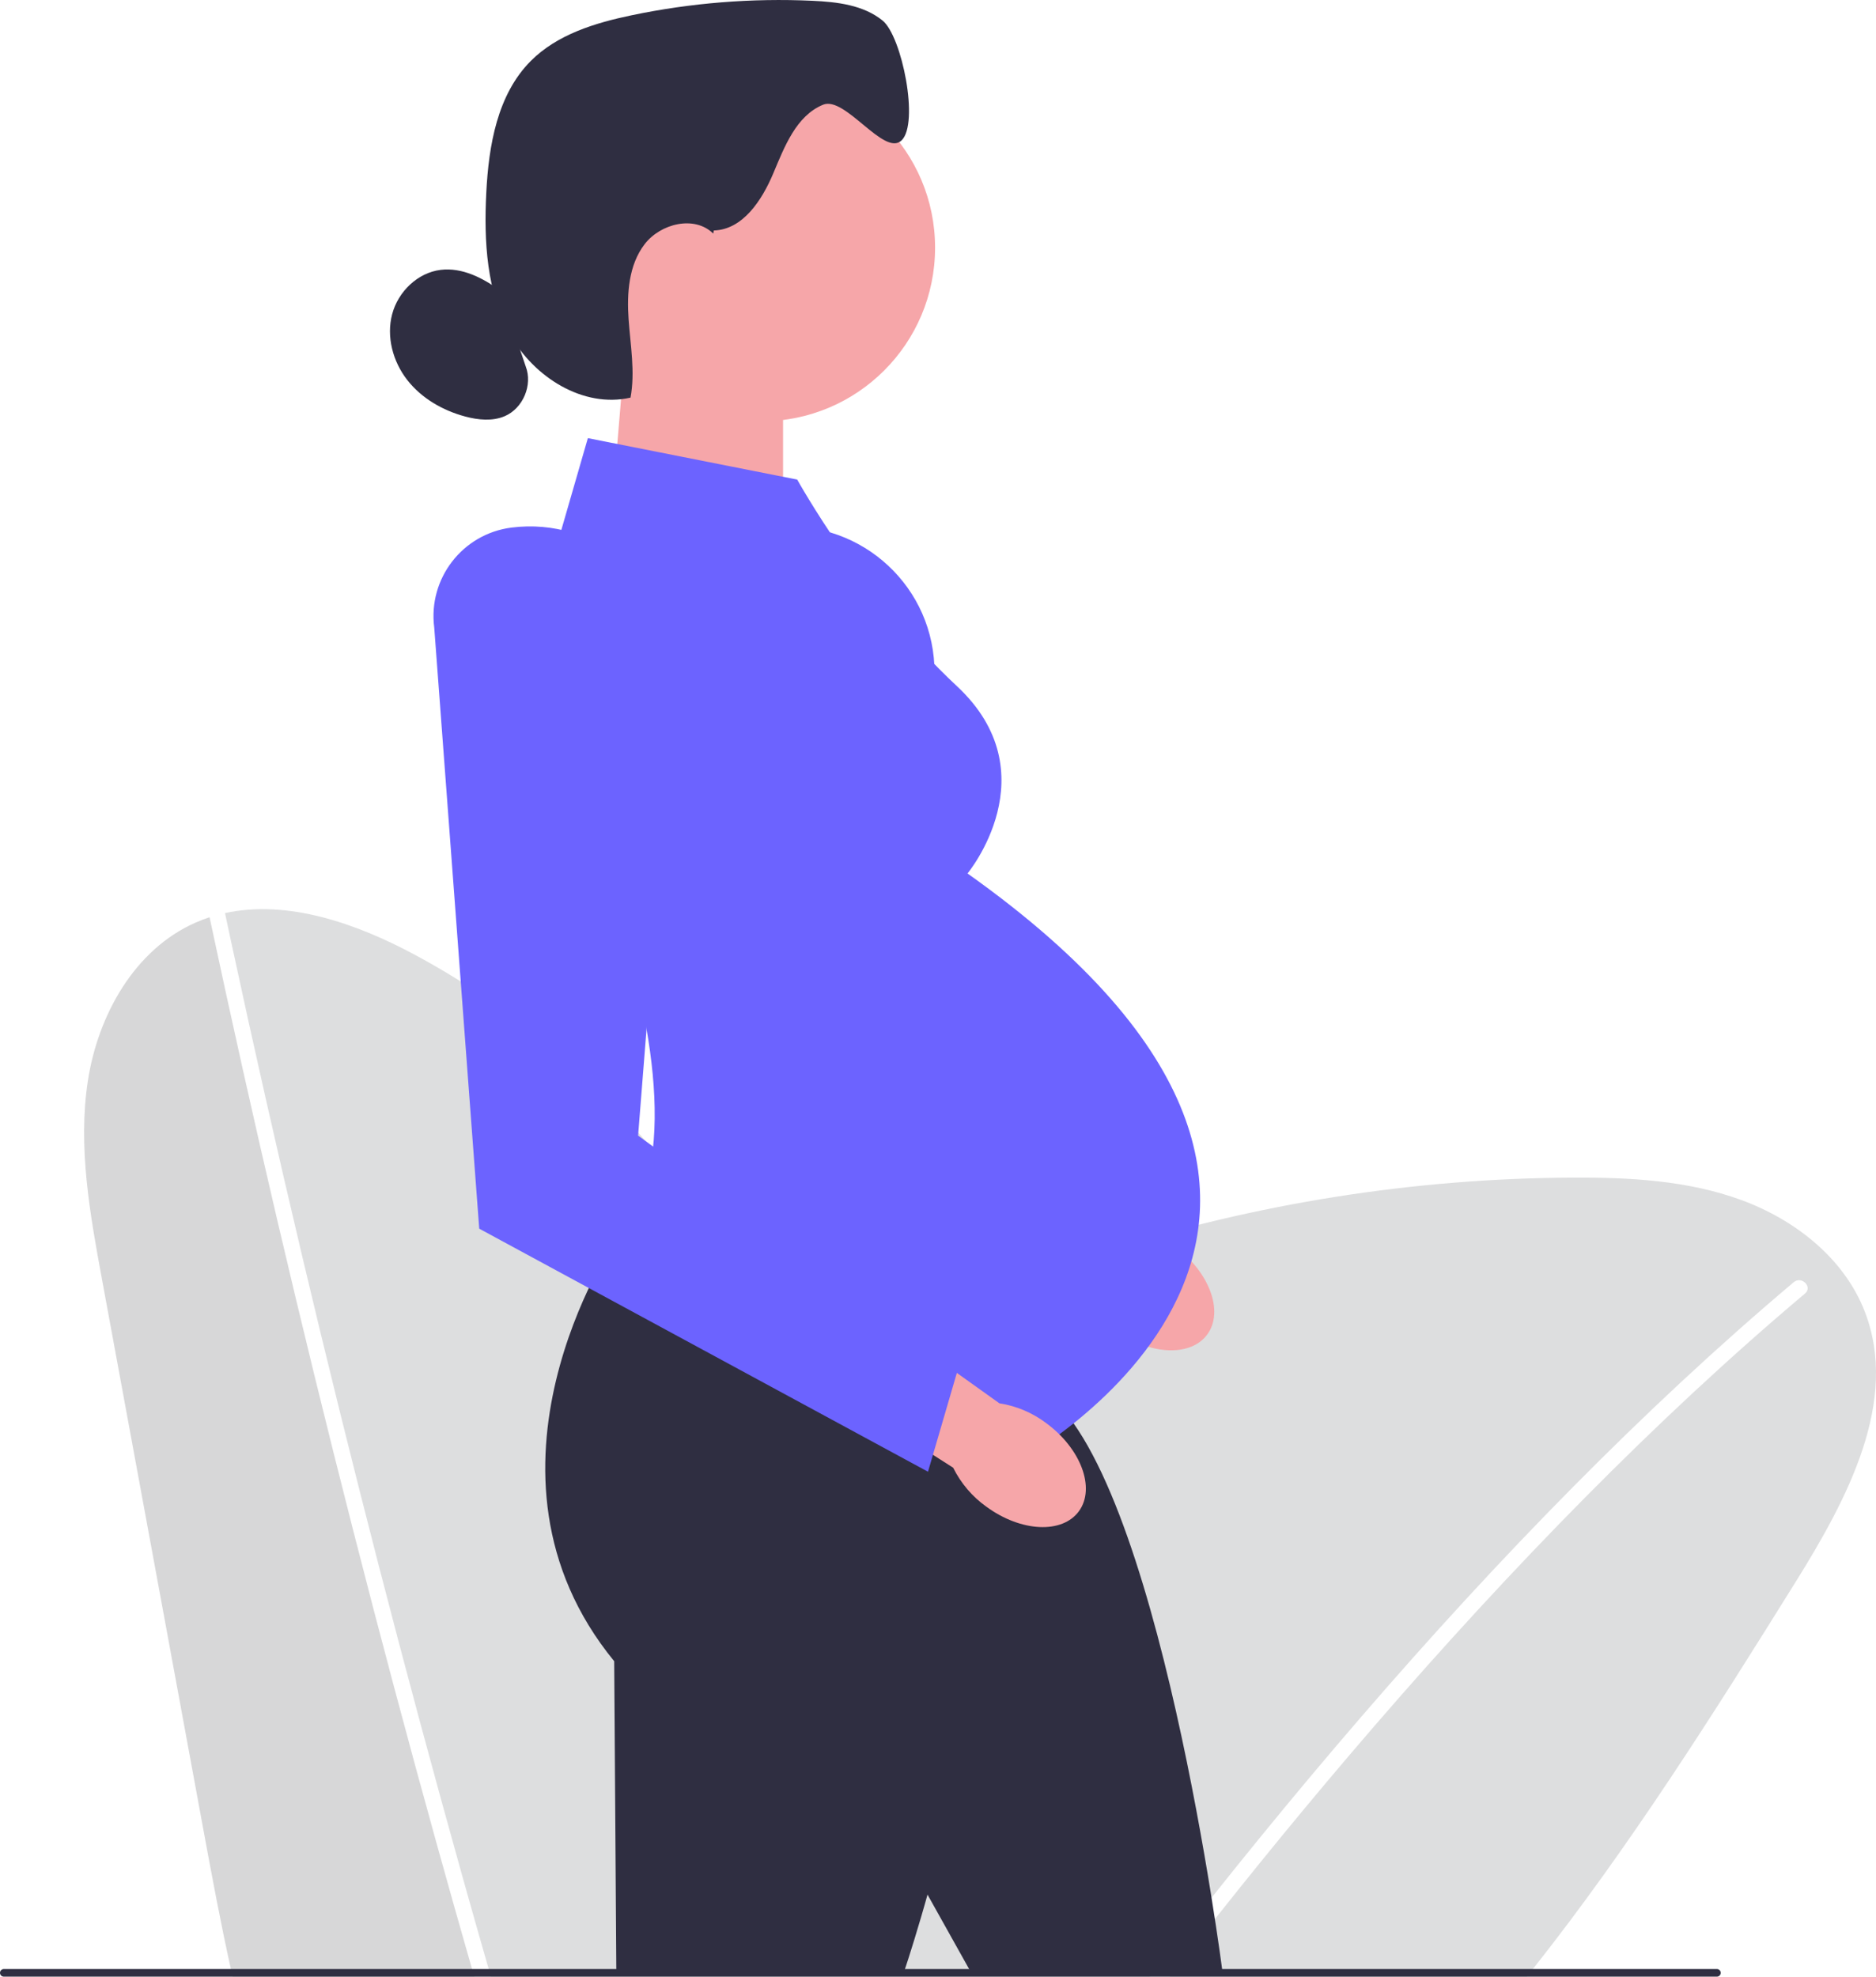 <svg xmlns="http://www.w3.org/2000/svg" width="586.17" height="617.48" viewBox="0 0 586.17 617.48" xmlns:xlink="http://www.w3.org/1999/xlink"><path d="m148.17,617.48h-75.5c-.18-.79-.36-1.58-.53-2.38-3.2-14.39-5.9-28.92-8.56-43.35-10.58-57.4-21.15-114.8-31.73-172.2-3.77-20.44-7.54-41.34-4.4-61.88,3.15-20.54,14.56-41.02,33.57-49.42,1.47-.65,2.96-1.22,4.46-1.71,6.75,31.63,13.8,63.2,21.17,94.69,7.59,32.42,15.51,64.76,23.75,97.02,8.28,32.42,16.9,64.75,25.84,96.98,3.69,13.31,7.44,26.6,11.25,39.87.22.79.45,1.59.68,2.38Z" fill="#d7d7d8"/><path d="m561.21,493.93c-25.77,41.39-52.03,83.02-82.25,121.17-.63.8-1.26,1.59-1.9,2.38h-111.52c.6-.79,1.22-1.59,1.84-2.38,17.52-22.59,35.52-44.81,54.05-66.58,21.15-24.83,43-49.07,65.74-72.46,21.88-22.5,44.57-44.22,68.32-64.73,2.82-2.44,5.65-4.85,8.5-7.25,2.47-2.08-1.09-5.6-3.53-3.54-23.93,20.17-46.79,41.58-68.81,63.82-22.95,23.18-45,47.25-66.31,71.94-21.61,25.03-42.46,50.69-62.71,76.82-.51.66-1.02,1.32-1.52,1.98-.62.79-1.24,1.58-1.83,2.38h-205.91c-.23-.79-.46-1.59-.68-2.38-2.79-9.7-5.54-19.4-8.26-29.11-9.02-32.22-17.72-64.52-26.09-96.92-8.32-32.23-16.32-64.55-23.99-96.95-7.71-32.56-15.09-65.19-22.13-97.9-.64-2.99-1.28-5.99-1.92-8.98,19.54-4.28,40.97,3.2,59.09,12.9,61.83,33.12,108.79,92.9,126.33,160.81,13.38-36.44,52.45-56.21,89.45-68,47.16-15.02,96.63-22.84,146.13-23.08,17.84-.09,36.02.86,52.77,7,16.76,6.13,32.09,18.15,38.56,34.77,10.92,28.08-5.5,58.71-21.42,84.29Z" fill="#dddedf"/><path id="uuid-8110a078-b5e3-4076-8dbc-653b514dbdf3-218" d="m348.29,415.42c10.83,7.96,23.81,8.58,28.99,1.37,5.17-7.2.58-19.49-10.26-27.45-4.29-3.24-9.3-5.37-14.63-6.19l-46.34-33.13-15.43,23.03,47.32,30.21c2.42,4.87,5.97,9.04,10.35,12.16,0,0,0,0,0,0Z" fill="#f6a6a9"/><path d="m240.74,164.81h0c-15.3,1.94-26.12,15.94-24.14,31.23l14.06,187.78,111.96,47,15.06-19.43-77.37-56.63,11.64-146.82c-1.2-26.57-24.82-46.46-51.21-43.12Z" fill="#6c63ff"/><polygon points="190.24 170.39 244.67 188.28 244.67 109.93 195.28 109.93 190.24 170.39" fill="#f6a6a9"/><circle cx="237.93" cy="77.37" r="54.24" fill="#f6a6a9"/><path d="m223.04,72c9.09-.27,15.04-9.46,18.57-17.83,3.53-8.38,7.16-18,15.57-21.46,6.89-2.83,19.04,16.28,24.48,11.19,5.66-5.3.14-32.56-5.87-37.46-6.01-4.89-14.24-5.85-21.99-6.2-18.9-.87-37.92.66-56.44,4.53-11.46,2.39-23.26,5.99-31.52,14.28-10.46,10.51-13.15,26.37-13.9,41.18-.77,15.16.1,31.04,7.47,44.31,7.37,13.27,22.81,23.05,37.6,19.67,1.49-8.04-.03-16.29-.6-24.46-.57-8.16.03-16.98,5.01-23.47,4.98-6.49,15.63-9.07,21.43-3.31" fill="#2f2e41"/><path d="m156.3,90.79c-5.43-3.98-11.92-7.3-18.6-6.49-7.22.88-13.31,6.82-15.17,13.85-1.86,7.03.22,14.78,4.69,20.52,4.46,5.74,11.1,9.56,18.12,11.44,4.06,1.09,8.52,1.55,12.38-.11,5.71-2.45,8.78-9.74,6.54-15.54" fill="#2f2e41"/><path d="m211.2,385.92l-19.29,2s-48.48,71.84,0,131.02l.67,97.36h89.79s37.24-109.33,17.29-148.57l18.62-11.31-107.08-70.5Z" fill="#2f2e41"/><path d="m208.63,405.25l-15.94,11.04s-36.91,98.49,63.15,114.8l47.51,84.98,78.67.22s-20.06-157.24-56.46-182l10.87-18.88-127.8-10.16Z" fill="#2f2e41"/><path d="m249.11,149.82l-65.43-12.95-21.04,72.81s69.83,137.01,29.26,178.24l126.37,68.5s137.67-74.49-15.96-183.56c0,0,25.94-31.26-3.33-58.53-29.26-27.27-49.88-64.51-49.88-64.51Z" fill="#6c63ff"/><path id="uuid-001faad1-a04f-4911-9d76-46cacd23b2b3-219" d="m308.17,470.65c10.83,7.96,23.81,8.58,28.99,1.37,5.17-7.2.58-19.49-10.26-27.45-4.29-3.24-9.3-5.37-14.63-6.19l-46.34-33.13-15.43,23.03,47.32,30.21c2.42,4.87,5.97,9.04,10.35,12.16,0,0,0,0,0,0Z" fill="#f6a6a9"/><path d="m159.82,164.81h0c-15.3,1.94-26.12,15.94-24.14,31.23l14.06,187.78,140.22,75.93,9.3-31.85-99.88-73.15,11.64-146.82c-1.2-26.57-24.82-46.46-51.21-43.12Z" fill="#6c63ff"/><path d="m537.65,616.29c0,.66-.53,1.19-1.19,1.19H1.19c-.66,0-1.19-.53-1.19-1.19s.53-1.19,1.19-1.19h535.27c.66,0,1.19.53,1.19,1.19Z" fill="#2f2e41"/></svg>